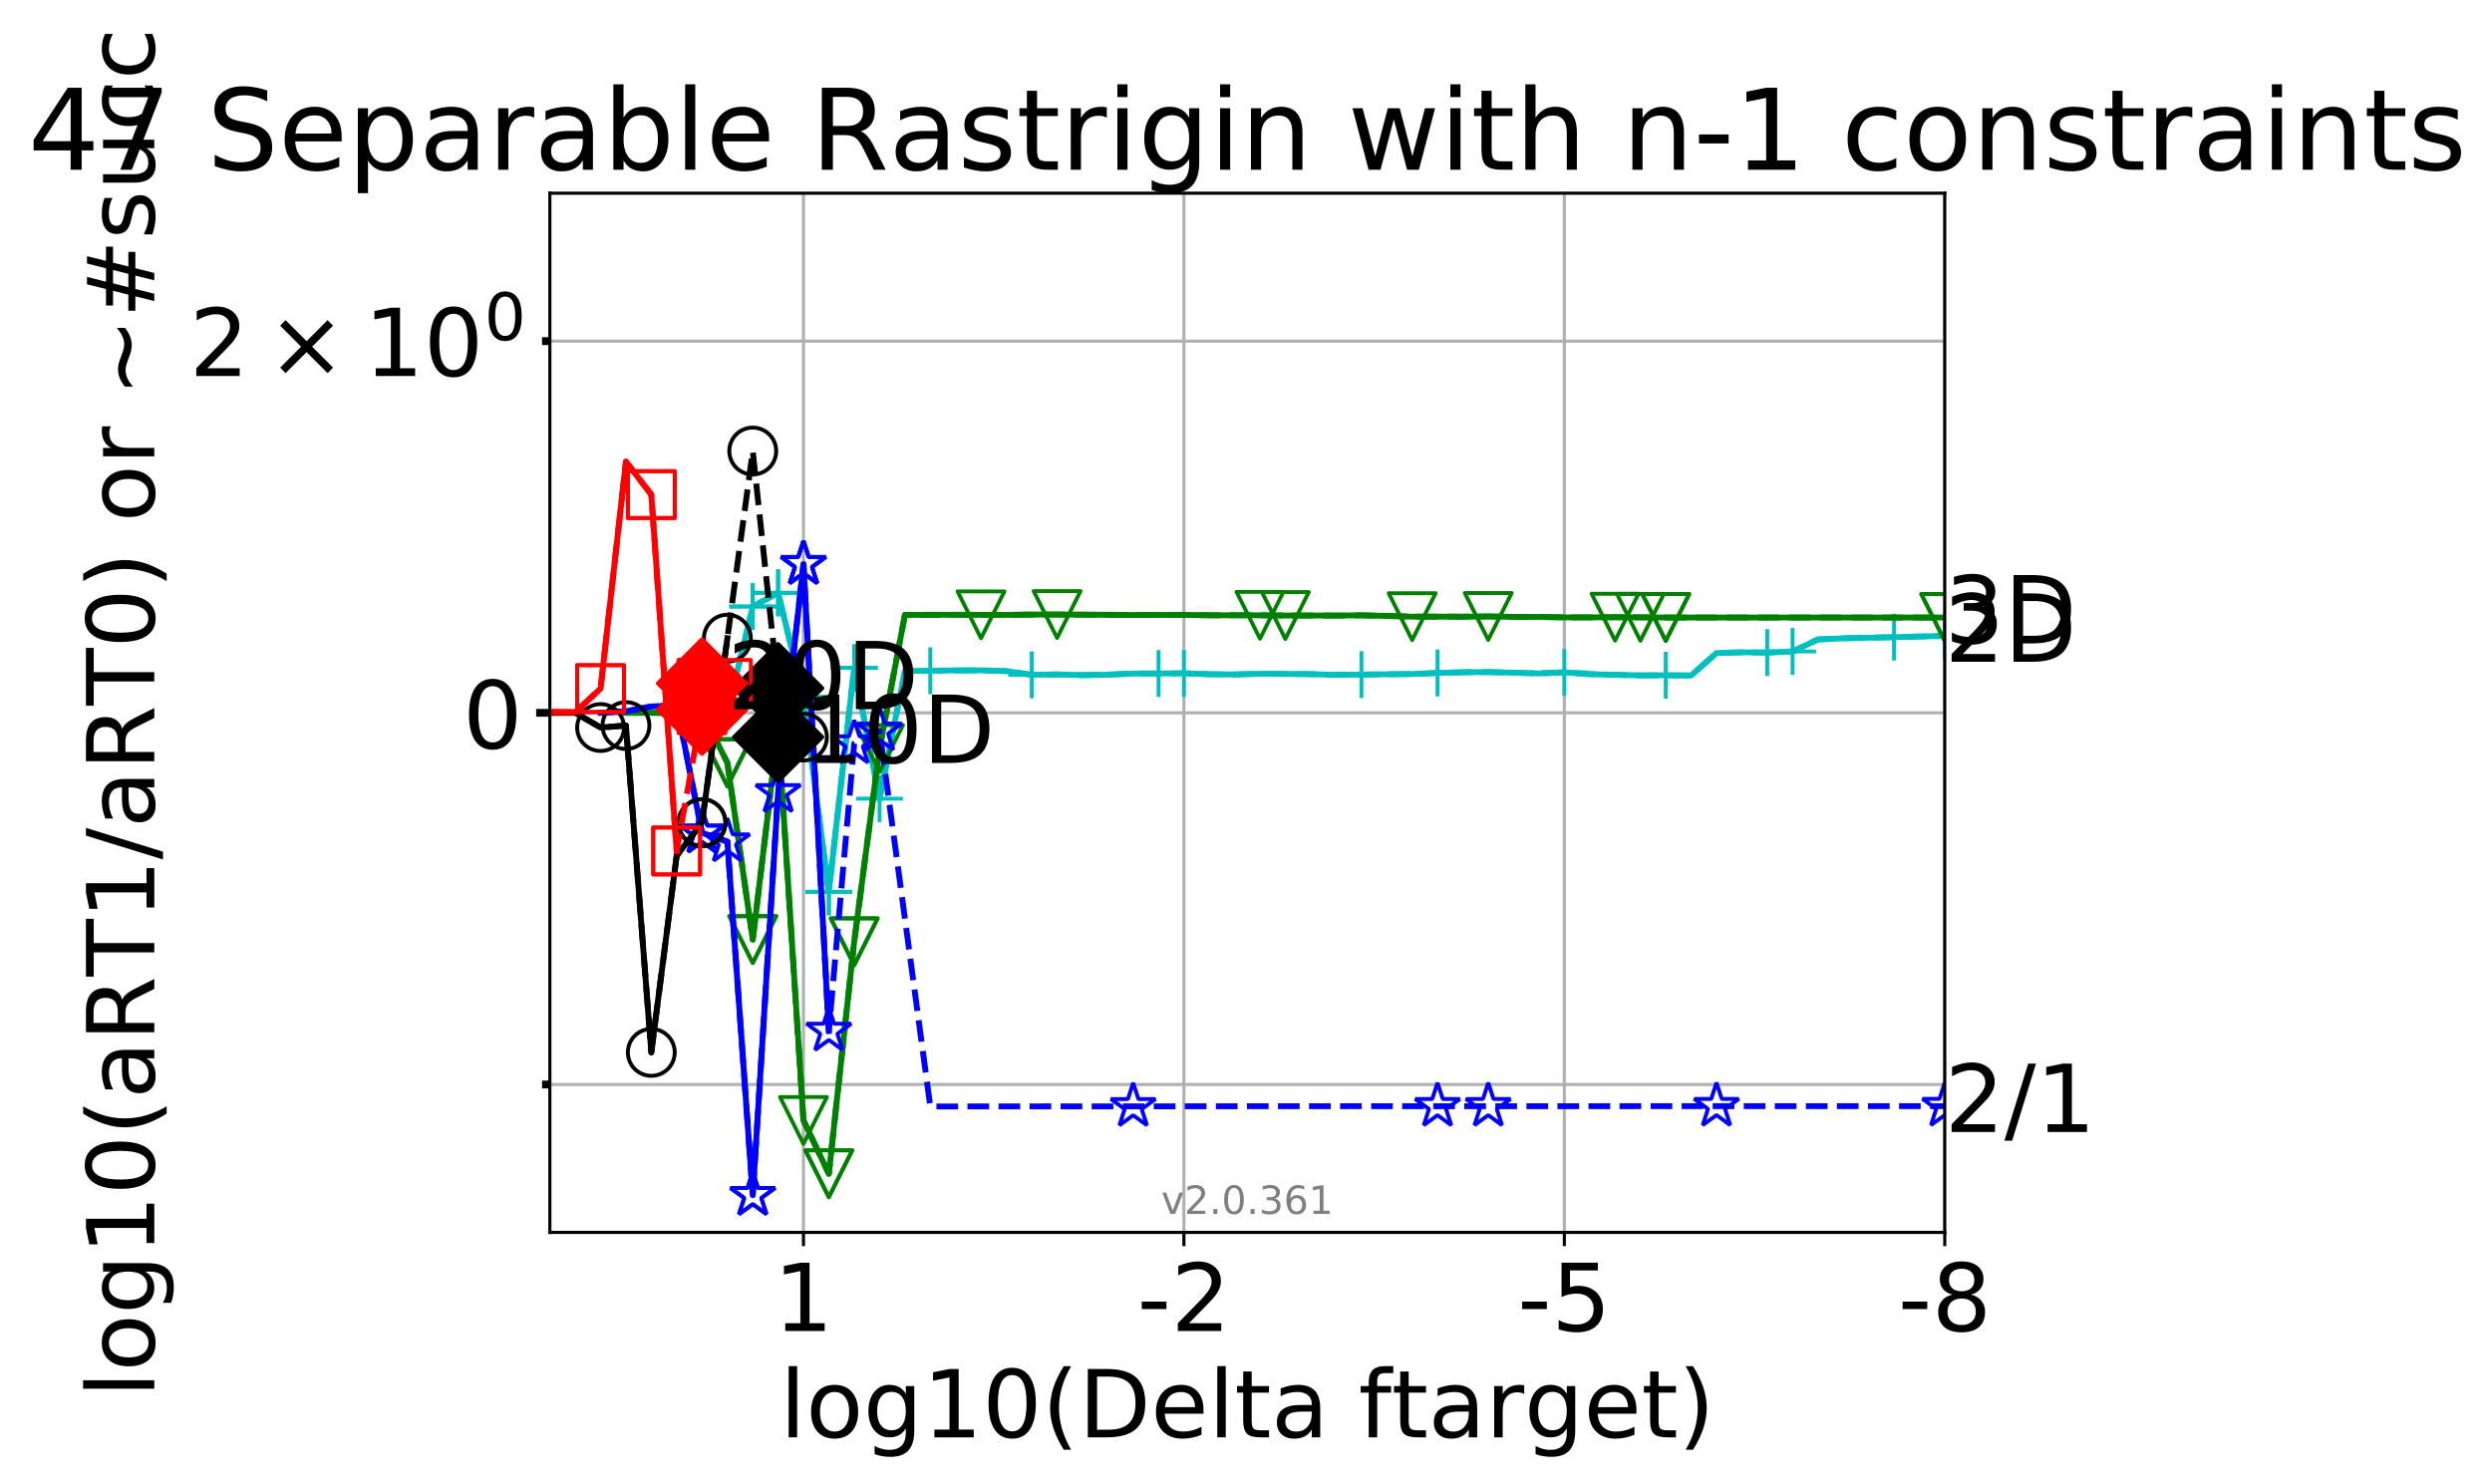 <?xml version="1.0" encoding="utf-8" standalone="no"?>
<!DOCTYPE svg PUBLIC "-//W3C//DTD SVG 1.1//EN"
  "http://www.w3.org/Graphics/SVG/1.1/DTD/svg11.dtd">
<!-- Created with matplotlib (http://matplotlib.org/) -->
<svg height="380pt" version="1.1" viewBox="0 0 638 380" width="638pt" xmlns="http://www.w3.org/2000/svg" xmlns:xlink="http://www.w3.org/1999/xlink">
 <defs>
  <style type="text/css">
*{stroke-linecap:butt;stroke-linejoin:round;}
  </style>
 </defs>
 <g id="figure_1">
  <g id="patch_1">
   <path d="M 0 380.235 
L 638.667 380.235 
L 638.667 0 
L 0 0 
z
" style="fill:#ffffff;"/>
  </g>
  <g id="axes_1">
   <g id="patch_2">
    <path d="M 140.774 315.58 
L 497.894 315.58 
L 497.894 49.468 
L 140.774 49.468 
z
" style="fill:#ffffff;"/>
   </g>
   <g id="matplotlib.axis_1">
    <g id="xtick_1">
     <g id="line2d_1">
      <path clip-path="url(#pb8557bb579)" d="M 497.894 315.58 
L 497.894 49.468 
" style="fill:none;stroke:#b0b0b0;stroke-linecap:square;stroke-width:0.8;"/>
     </g>
     <g id="line2d_2">
      <defs>
       <path d="M 0 0 
L 0 3.5 
" id="m9e96087fe6" style="stroke:#000000;stroke-width:0.8;"/>
      </defs>
      <g>
       <use style="stroke:#000000;stroke-width:0.8;" x="497.894" xlink:href="#m9e96087fe6" y="315.58"/>
      </g>
     </g>
     <g id="text_1">
      <!-- -8 -->
      <defs>
       <path d="M 4.891 31.391 
L 31.203 31.391 
L 31.203 23.391 
L 4.891 23.391 
z
" id="DejaVuSans-2d"/>
       <path d="M 31.781 34.625 
Q 24.75 34.625 20.719 30.859 
Q 16.703 27.094 16.703 20.516 
Q 16.703 13.922 20.719 10.156 
Q 24.75 6.391 31.781 6.391 
Q 38.812 6.391 42.859 10.172 
Q 46.922 13.969 46.922 20.516 
Q 46.922 27.094 42.891 30.859 
Q 38.875 34.625 31.781 34.625 
z
M 21.922 38.812 
Q 15.578 40.375 12.031 44.719 
Q 8.5 49.078 8.5 55.328 
Q 8.5 64.062 14.719 69.141 
Q 20.953 74.219 31.781 74.219 
Q 42.672 74.219 48.875 69.141 
Q 55.078 64.062 55.078 55.328 
Q 55.078 49.078 51.531 44.719 
Q 48 40.375 41.703 38.812 
Q 48.828 37.156 52.797 32.312 
Q 56.781 27.484 56.781 20.516 
Q 56.781 9.906 50.312 4.234 
Q 43.844 -1.422 31.781 -1.422 
Q 19.734 -1.422 13.25 4.234 
Q 6.781 9.906 6.781 20.516 
Q 6.781 27.484 10.781 32.312 
Q 14.797 37.156 21.922 38.812 
z
M 18.312 54.391 
Q 18.312 48.734 21.844 45.562 
Q 25.391 42.391 31.781 42.391 
Q 38.141 42.391 41.719 45.562 
Q 45.312 48.734 45.312 54.391 
Q 45.312 60.062 41.719 63.234 
Q 38.141 66.406 31.781 66.406 
Q 25.391 66.406 21.844 63.234 
Q 18.312 60.062 18.312 54.391 
z
" id="DejaVuSans-38"/>
      </defs>
      <g transform="translate(485.929 340.816)scale(0.24 -0.24)">
       <use xlink:href="#DejaVuSans-2d"/>
       <use x="36.084" xlink:href="#DejaVuSans-38"/>
      </g>
     </g>
    </g>
    <g id="xtick_2">
     <g id="line2d_3">
      <path clip-path="url(#pb8557bb579)" d="M 400.497 315.58 
L 400.497 49.468 
" style="fill:none;stroke:#b0b0b0;stroke-linecap:square;stroke-width:0.8;"/>
     </g>
     <g id="line2d_4">
      <g>
       <use style="stroke:#000000;stroke-width:0.8;" x="400.497" xlink:href="#m9e96087fe6" y="315.58"/>
      </g>
     </g>
     <g id="text_2">
      <!-- -5 -->
      <defs>
       <path d="M 10.797 72.906 
L 49.516 72.906 
L 49.516 64.594 
L 19.828 64.594 
L 19.828 46.734 
Q 21.969 47.469 24.109 47.828 
Q 26.266 48.188 28.422 48.188 
Q 40.625 48.188 47.75 41.5 
Q 54.891 34.812 54.891 23.391 
Q 54.891 11.625 47.562 5.094 
Q 40.234 -1.422 26.906 -1.422 
Q 22.312 -1.422 17.547 -0.641 
Q 12.797 0.141 7.719 1.703 
L 7.719 11.625 
Q 12.109 9.234 16.797 8.062 
Q 21.484 6.891 26.703 6.891 
Q 35.156 6.891 40.078 11.328 
Q 45.016 15.766 45.016 23.391 
Q 45.016 31 40.078 35.438 
Q 35.156 39.891 26.703 39.891 
Q 22.75 39.891 18.812 39.016 
Q 14.891 38.141 10.797 36.281 
z
" id="DejaVuSans-35"/>
      </defs>
      <g transform="translate(388.533 340.816)scale(0.24 -0.24)">
       <use xlink:href="#DejaVuSans-2d"/>
       <use x="36.084" xlink:href="#DejaVuSans-35"/>
      </g>
     </g>
    </g>
    <g id="xtick_3">
     <g id="line2d_5">
      <path clip-path="url(#pb8557bb579)" d="M 303.101 315.58 
L 303.101 49.468 
" style="fill:none;stroke:#b0b0b0;stroke-linecap:square;stroke-width:0.8;"/>
     </g>
     <g id="line2d_6">
      <g>
       <use style="stroke:#000000;stroke-width:0.8;" x="303.101" xlink:href="#m9e96087fe6" y="315.58"/>
      </g>
     </g>
     <g id="text_3">
      <!-- -2 -->
      <defs>
       <path d="M 19.188 8.297 
L 53.609 8.297 
L 53.609 0 
L 7.328 0 
L 7.328 8.297 
Q 12.938 14.109 22.625 23.891 
Q 32.328 33.688 34.812 36.531 
Q 39.547 41.844 41.422 45.531 
Q 43.312 49.219 43.312 52.781 
Q 43.312 58.594 39.234 62.25 
Q 35.156 65.922 28.609 65.922 
Q 23.969 65.922 18.812 64.312 
Q 13.672 62.703 7.812 59.422 
L 7.812 69.391 
Q 13.766 71.781 18.938 73 
Q 24.125 74.219 28.422 74.219 
Q 39.75 74.219 46.484 68.547 
Q 53.219 62.891 53.219 53.422 
Q 53.219 48.922 51.531 44.891 
Q 49.859 40.875 45.406 35.406 
Q 44.188 33.984 37.641 27.219 
Q 31.109 20.453 19.188 8.297 
z
" id="DejaVuSans-32"/>
      </defs>
      <g transform="translate(291.136 340.816)scale(0.24 -0.24)">
       <use xlink:href="#DejaVuSans-2d"/>
       <use x="36.084" xlink:href="#DejaVuSans-32"/>
      </g>
     </g>
    </g>
    <g id="xtick_4">
     <g id="line2d_7">
      <path clip-path="url(#pb8557bb579)" d="M 205.704 315.58 
L 205.704 49.468 
" style="fill:none;stroke:#b0b0b0;stroke-linecap:square;stroke-width:0.8;"/>
     </g>
     <g id="line2d_8">
      <g>
       <use style="stroke:#000000;stroke-width:0.8;" x="205.704" xlink:href="#m9e96087fe6" y="315.58"/>
      </g>
     </g>
     <g id="text_4">
      <!-- 1 -->
      <defs>
       <path d="M 12.406 8.297 
L 28.516 8.297 
L 28.516 63.922 
L 10.984 60.406 
L 10.984 69.391 
L 28.422 72.906 
L 38.281 72.906 
L 38.281 8.297 
L 54.391 8.297 
L 54.391 0 
L 12.406 0 
z
" id="DejaVuSans-31"/>
      </defs>
      <g transform="translate(198.069 340.816)scale(0.24 -0.24)">
       <use xlink:href="#DejaVuSans-31"/>
      </g>
     </g>
    </g>
    <g id="text_5">
     <!-- log10(Delta ftarget) -->
     <defs>
      <path d="M 9.422 75.984 
L 18.406 75.984 
L 18.406 0 
L 9.422 0 
z
" id="DejaVuSans-6c"/>
      <path d="M 30.609 48.391 
Q 23.391 48.391 19.188 42.75 
Q 14.984 37.109 14.984 27.297 
Q 14.984 17.484 19.156 11.844 
Q 23.344 6.203 30.609 6.203 
Q 37.797 6.203 41.984 11.859 
Q 46.188 17.531 46.188 27.297 
Q 46.188 37.016 41.984 42.703 
Q 37.797 48.391 30.609 48.391 
z
M 30.609 56 
Q 42.328 56 49.016 48.375 
Q 55.719 40.766 55.719 27.297 
Q 55.719 13.875 49.016 6.219 
Q 42.328 -1.422 30.609 -1.422 
Q 18.844 -1.422 12.172 6.219 
Q 5.516 13.875 5.516 27.297 
Q 5.516 40.766 12.172 48.375 
Q 18.844 56 30.609 56 
z
" id="DejaVuSans-6f"/>
      <path d="M 45.406 27.984 
Q 45.406 37.75 41.375 43.109 
Q 37.359 48.484 30.078 48.484 
Q 22.859 48.484 18.828 43.109 
Q 14.797 37.75 14.797 27.984 
Q 14.797 18.266 18.828 12.891 
Q 22.859 7.516 30.078 7.516 
Q 37.359 7.516 41.375 12.891 
Q 45.406 18.266 45.406 27.984 
z
M 54.391 6.781 
Q 54.391 -7.172 48.188 -13.984 
Q 42 -20.797 29.203 -20.797 
Q 24.469 -20.797 20.266 -20.094 
Q 16.062 -19.391 12.109 -17.922 
L 12.109 -9.188 
Q 16.062 -11.328 19.922 -12.344 
Q 23.781 -13.375 27.781 -13.375 
Q 36.625 -13.375 41.016 -8.766 
Q 45.406 -4.156 45.406 5.172 
L 45.406 9.625 
Q 42.625 4.781 38.281 2.391 
Q 33.938 0 27.875 0 
Q 17.828 0 11.672 7.656 
Q 5.516 15.328 5.516 27.984 
Q 5.516 40.672 11.672 48.328 
Q 17.828 56 27.875 56 
Q 33.938 56 38.281 53.609 
Q 42.625 51.219 45.406 46.391 
L 45.406 54.688 
L 54.391 54.688 
z
" id="DejaVuSans-67"/>
      <path d="M 31.781 66.406 
Q 24.172 66.406 20.328 58.906 
Q 16.5 51.422 16.5 36.375 
Q 16.5 21.391 20.328 13.891 
Q 24.172 6.391 31.781 6.391 
Q 39.453 6.391 43.281 13.891 
Q 47.125 21.391 47.125 36.375 
Q 47.125 51.422 43.281 58.906 
Q 39.453 66.406 31.781 66.406 
z
M 31.781 74.219 
Q 44.047 74.219 50.516 64.516 
Q 56.984 54.828 56.984 36.375 
Q 56.984 17.969 50.516 8.266 
Q 44.047 -1.422 31.781 -1.422 
Q 19.531 -1.422 13.062 8.266 
Q 6.594 17.969 6.594 36.375 
Q 6.594 54.828 13.062 64.516 
Q 19.531 74.219 31.781 74.219 
z
" id="DejaVuSans-30"/>
      <path d="M 31 75.875 
Q 24.469 64.656 21.281 53.656 
Q 18.109 42.672 18.109 31.391 
Q 18.109 20.125 21.312 9.062 
Q 24.516 -2 31 -13.188 
L 23.188 -13.188 
Q 15.875 -1.703 12.234 9.375 
Q 8.594 20.453 8.594 31.391 
Q 8.594 42.281 12.203 53.312 
Q 15.828 64.359 23.188 75.875 
z
" id="DejaVuSans-28"/>
      <path d="M 19.672 64.797 
L 19.672 8.109 
L 31.594 8.109 
Q 46.688 8.109 53.688 14.938 
Q 60.688 21.781 60.688 36.531 
Q 60.688 51.172 53.688 57.984 
Q 46.688 64.797 31.594 64.797 
z
M 9.812 72.906 
L 30.078 72.906 
Q 51.266 72.906 61.172 64.094 
Q 71.094 55.281 71.094 36.531 
Q 71.094 17.672 61.125 8.828 
Q 51.172 0 30.078 0 
L 9.812 0 
z
" id="DejaVuSans-44"/>
      <path d="M 56.203 29.594 
L 56.203 25.203 
L 14.891 25.203 
Q 15.484 15.922 20.484 11.062 
Q 25.484 6.203 34.422 6.203 
Q 39.594 6.203 44.453 7.469 
Q 49.312 8.734 54.109 11.281 
L 54.109 2.781 
Q 49.266 0.734 44.188 -0.344 
Q 39.109 -1.422 33.891 -1.422 
Q 20.797 -1.422 13.156 6.188 
Q 5.516 13.812 5.516 26.812 
Q 5.516 40.234 12.766 48.109 
Q 20.016 56 32.328 56 
Q 43.359 56 49.781 48.891 
Q 56.203 41.797 56.203 29.594 
z
M 47.219 32.234 
Q 47.125 39.594 43.094 43.984 
Q 39.062 48.391 32.422 48.391 
Q 24.906 48.391 20.391 44.141 
Q 15.875 39.891 15.188 32.172 
z
" id="DejaVuSans-65"/>
      <path d="M 18.312 70.219 
L 18.312 54.688 
L 36.812 54.688 
L 36.812 47.703 
L 18.312 47.703 
L 18.312 18.016 
Q 18.312 11.328 20.141 9.422 
Q 21.969 7.516 27.594 7.516 
L 36.812 7.516 
L 36.812 0 
L 27.594 0 
Q 17.188 0 13.234 3.875 
Q 9.281 7.766 9.281 18.016 
L 9.281 47.703 
L 2.688 47.703 
L 2.688 54.688 
L 9.281 54.688 
L 9.281 70.219 
z
" id="DejaVuSans-74"/>
      <path d="M 34.281 27.484 
Q 23.391 27.484 19.188 25 
Q 14.984 22.516 14.984 16.5 
Q 14.984 11.719 18.141 8.906 
Q 21.297 6.109 26.703 6.109 
Q 34.188 6.109 38.703 11.406 
Q 43.219 16.703 43.219 25.484 
L 43.219 27.484 
z
M 52.203 31.203 
L 52.203 0 
L 43.219 0 
L 43.219 8.297 
Q 40.141 3.328 35.547 0.953 
Q 30.953 -1.422 24.312 -1.422 
Q 15.922 -1.422 10.953 3.297 
Q 6 8.016 6 15.922 
Q 6 25.141 12.172 29.828 
Q 18.359 34.516 30.609 34.516 
L 43.219 34.516 
L 43.219 35.406 
Q 43.219 41.609 39.141 45 
Q 35.062 48.391 27.688 48.391 
Q 23 48.391 18.547 47.266 
Q 14.109 46.141 10.016 43.891 
L 10.016 52.203 
Q 14.938 54.109 19.578 55.047 
Q 24.219 56 28.609 56 
Q 40.484 56 46.344 49.844 
Q 52.203 43.703 52.203 31.203 
z
" id="DejaVuSans-61"/>
      <path id="DejaVuSans-20"/>
      <path d="M 37.109 75.984 
L 37.109 68.5 
L 28.516 68.5 
Q 23.688 68.5 21.797 66.547 
Q 19.922 64.594 19.922 59.516 
L 19.922 54.688 
L 34.719 54.688 
L 34.719 47.703 
L 19.922 47.703 
L 19.922 0 
L 10.891 0 
L 10.891 47.703 
L 2.297 47.703 
L 2.297 54.688 
L 10.891 54.688 
L 10.891 58.5 
Q 10.891 67.625 15.141 71.797 
Q 19.391 75.984 28.609 75.984 
z
" id="DejaVuSans-66"/>
      <path d="M 41.109 46.297 
Q 39.594 47.172 37.812 47.578 
Q 36.031 48 33.891 48 
Q 26.266 48 22.188 43.047 
Q 18.109 38.094 18.109 28.812 
L 18.109 0 
L 9.078 0 
L 9.078 54.688 
L 18.109 54.688 
L 18.109 46.188 
Q 20.953 51.172 25.484 53.578 
Q 30.031 56 36.531 56 
Q 37.453 56 38.578 55.875 
Q 39.703 55.766 41.062 55.516 
z
" id="DejaVuSans-72"/>
      <path d="M 8.016 75.875 
L 15.828 75.875 
Q 23.141 64.359 26.781 53.312 
Q 30.422 42.281 30.422 31.391 
Q 30.422 20.453 26.781 9.375 
Q 23.141 -1.703 15.828 -13.188 
L 8.016 -13.188 
Q 14.5 -2 17.703 9.062 
Q 20.906 20.125 20.906 31.391 
Q 20.906 42.672 17.703 53.656 
Q 14.5 64.656 8.016 75.875 
z
" id="DejaVuSans-29"/>
     </defs>
     <g transform="translate(199.658 368.043)scale(0.24 -0.24)">
      <use xlink:href="#DejaVuSans-6c"/>
      <use x="27.783" xlink:href="#DejaVuSans-6f"/>
      <use x="88.965" xlink:href="#DejaVuSans-67"/>
      <use x="152.441" xlink:href="#DejaVuSans-31"/>
      <use x="216.064" xlink:href="#DejaVuSans-30"/>
      <use x="279.688" xlink:href="#DejaVuSans-28"/>
      <use x="318.701" xlink:href="#DejaVuSans-44"/>
      <use x="395.703" xlink:href="#DejaVuSans-65"/>
      <use x="457.227" xlink:href="#DejaVuSans-6c"/>
      <use x="485.01" xlink:href="#DejaVuSans-74"/>
      <use x="524.219" xlink:href="#DejaVuSans-61"/>
      <use x="585.498" xlink:href="#DejaVuSans-20"/>
      <use x="617.285" xlink:href="#DejaVuSans-66"/>
      <use x="652.475" xlink:href="#DejaVuSans-74"/>
      <use x="691.684" xlink:href="#DejaVuSans-61"/>
      <use x="752.963" xlink:href="#DejaVuSans-72"/>
      <use x="794.061" xlink:href="#DejaVuSans-67"/>
      <use x="857.537" xlink:href="#DejaVuSans-65"/>
      <use x="919.061" xlink:href="#DejaVuSans-74"/>
      <use x="958.27" xlink:href="#DejaVuSans-29"/>
     </g>
    </g>
   </g>
   <g id="matplotlib.axis_2">
    <g id="ytick_1">
     <g id="line2d_9">
      <path clip-path="url(#pb8557bb579)" d="M 140.774 182.524 
L 497.894 182.524 
" style="fill:none;stroke:#b0b0b0;stroke-linecap:square;stroke-width:0.8;"/>
     </g>
     <g id="line2d_10">
      <defs>
       <path d="M 0 0 
L -3.5 0 
" id="m77138eb424" style="stroke:#000000;stroke-width:2;"/>
      </defs>
      <g>
       <use style="stroke:#000000;stroke-width:2;" x="140.774" xlink:href="#m77138eb424" y="182.524"/>
      </g>
     </g>
     <g id="text_6">
      <!-- 0 -->
      <g transform="translate(118.504 191.642)scale(0.24 -0.24)">
       <use xlink:href="#DejaVuSans-30"/>
      </g>
     </g>
    </g>
    <g id="ytick_2">
     <g id="line2d_11">
      <path clip-path="url(#pb8557bb579)" d="M 140.774 277.697 
L 497.894 277.697 
" style="fill:none;stroke:#b0b0b0;stroke-linecap:square;stroke-width:0.8;"/>
     </g>
     <g id="line2d_12">
      <defs>
       <path d="M 0 0 
L -2 0 
" id="m7c17c8e3ec" style="stroke:#000000;stroke-width:2;"/>
      </defs>
      <g>
       <use style="stroke:#000000;stroke-width:2;" x="140.774" xlink:href="#m7c17c8e3ec" y="277.697"/>
      </g>
     </g>
    </g>
    <g id="ytick_3">
     <g id="line2d_13">
      <path clip-path="url(#pb8557bb579)" d="M 140.774 87.35 
L 497.894 87.35 
" style="fill:none;stroke:#b0b0b0;stroke-linecap:square;stroke-width:0.8;"/>
     </g>
     <g id="line2d_14">
      <g>
       <use style="stroke:#000000;stroke-width:2;" x="140.774" xlink:href="#m7c17c8e3ec" y="87.35"/>
      </g>
     </g>
     <g id="text_7">
      <!-- $\mathdefault{2\times10^{0}}$ -->
      <defs>
       <path d="M 70.125 53.719 
L 47.797 31.297 
L 70.125 8.984 
L 64.312 3.078 
L 41.891 25.484 
L 19.484 3.078 
L 13.719 8.984 
L 35.984 31.297 
L 13.719 53.719 
L 19.484 59.625 
L 41.891 37.203 
L 64.312 59.625 
z
" id="DejaVuSans-d7"/>
      </defs>
      <g transform="translate(48.493 96.468)scale(0.24 -0.24)">
       <use transform="translate(0 0.766)" xlink:href="#DejaVuSans-32"/>
       <use transform="translate(83.105 0.766)" xlink:href="#DejaVuSans-d7"/>
       <use transform="translate(186.377 0.766)" xlink:href="#DejaVuSans-31"/>
       <use transform="translate(250 0.766)" xlink:href="#DejaVuSans-30"/>
       <use transform="translate(314.58 39.047)scale(0.7)" xlink:href="#DejaVuSans-30"/>
      </g>
     </g>
    </g>
    <g id="text_8">
     <!-- log10(aRT1/aRT0) or ~#succ -->
     <defs>
      <path d="M 44.391 34.188 
Q 47.562 33.109 50.562 29.594 
Q 53.562 26.078 56.594 19.922 
L 66.609 0 
L 56 0 
L 46.688 18.703 
Q 43.062 26.031 39.672 28.422 
Q 36.281 30.812 30.422 30.812 
L 19.672 30.812 
L 19.672 0 
L 9.812 0 
L 9.812 72.906 
L 32.078 72.906 
Q 44.578 72.906 50.734 67.672 
Q 56.891 62.453 56.891 51.906 
Q 56.891 45.016 53.688 40.469 
Q 50.484 35.938 44.391 34.188 
z
M 19.672 64.797 
L 19.672 38.922 
L 32.078 38.922 
Q 39.203 38.922 42.844 42.219 
Q 46.484 45.516 46.484 51.906 
Q 46.484 58.297 42.844 61.547 
Q 39.203 64.797 32.078 64.797 
z
" id="DejaVuSans-52"/>
      <path d="M -0.297 72.906 
L 61.375 72.906 
L 61.375 64.594 
L 35.5 64.594 
L 35.5 0 
L 25.594 0 
L 25.594 64.594 
L -0.297 64.594 
z
" id="DejaVuSans-54"/>
      <path d="M 25.391 72.906 
L 33.688 72.906 
L 8.297 -9.281 
L 0 -9.281 
z
" id="DejaVuSans-2f"/>
      <path d="M 73.188 39.891 
L 73.188 31.203 
Q 68.062 27.344 63.688 25.688 
Q 59.328 24.031 54.594 24.031 
Q 49.219 24.031 42.094 26.906 
Q 41.547 27.094 41.312 27.203 
Q 40.969 27.344 40.234 27.594 
Q 32.672 30.609 28.078 30.609 
Q 23.781 30.609 19.578 28.734 
Q 15.375 26.859 10.594 22.797 
L 10.594 31.5 
Q 15.719 35.359 20.094 37.031 
Q 24.469 38.719 29.203 38.719 
Q 34.578 38.719 41.75 35.797 
Q 42.234 35.594 42.484 35.5 
Q 42.875 35.359 43.562 35.109 
Q 51.125 32.078 55.719 32.078 
Q 59.906 32.078 64.031 33.938 
Q 68.172 35.797 73.188 39.891 
z
" id="DejaVuSans-7e"/>
      <path d="M 51.125 44 
L 36.922 44 
L 32.812 27.688 
L 47.125 27.688 
z
M 43.797 71.781 
L 38.719 51.516 
L 52.984 51.516 
L 58.109 71.781 
L 65.922 71.781 
L 60.891 51.516 
L 76.125 51.516 
L 76.125 44 
L 58.984 44 
L 54.984 27.688 
L 70.516 27.688 
L 70.516 20.219 
L 53.078 20.219 
L 48 0 
L 40.188 0 
L 45.219 20.219 
L 30.906 20.219 
L 25.875 0 
L 18.016 0 
L 23.094 20.219 
L 7.719 20.219 
L 7.719 27.688 
L 24.906 27.688 
L 29 44 
L 13.281 44 
L 13.281 51.516 
L 30.906 51.516 
L 35.891 71.781 
z
" id="DejaVuSans-23"/>
      <path d="M 44.281 53.078 
L 44.281 44.578 
Q 40.484 46.531 36.375 47.5 
Q 32.281 48.484 27.875 48.484 
Q 21.188 48.484 17.844 46.438 
Q 14.5 44.391 14.5 40.281 
Q 14.5 37.156 16.891 35.375 
Q 19.281 33.594 26.516 31.984 
L 29.594 31.297 
Q 39.156 29.25 43.188 25.516 
Q 47.219 21.781 47.219 15.094 
Q 47.219 7.469 41.188 3.016 
Q 35.156 -1.422 24.609 -1.422 
Q 20.219 -1.422 15.453 -0.562 
Q 10.688 0.297 5.422 2 
L 5.422 11.281 
Q 10.406 8.688 15.234 7.391 
Q 20.062 6.109 24.812 6.109 
Q 31.156 6.109 34.562 8.281 
Q 37.984 10.453 37.984 14.406 
Q 37.984 18.062 35.516 20.016 
Q 33.062 21.969 24.703 23.781 
L 21.578 24.516 
Q 13.234 26.266 9.516 29.906 
Q 5.812 33.547 5.812 39.891 
Q 5.812 47.609 11.281 51.797 
Q 16.75 56 26.812 56 
Q 31.781 56 36.172 55.266 
Q 40.578 54.547 44.281 53.078 
z
" id="DejaVuSans-73"/>
      <path d="M 8.5 21.578 
L 8.5 54.688 
L 17.484 54.688 
L 17.484 21.922 
Q 17.484 14.156 20.5 10.266 
Q 23.531 6.391 29.594 6.391 
Q 36.859 6.391 41.078 11.031 
Q 45.312 15.672 45.312 23.688 
L 45.312 54.688 
L 54.297 54.688 
L 54.297 0 
L 45.312 0 
L 45.312 8.406 
Q 42.047 3.422 37.719 1 
Q 33.406 -1.422 27.688 -1.422 
Q 18.266 -1.422 13.375 4.438 
Q 8.5 10.297 8.5 21.578 
z
M 31.109 56 
z
" id="DejaVuSans-75"/>
      <path d="M 48.781 52.594 
L 48.781 44.188 
Q 44.969 46.297 41.141 47.344 
Q 37.312 48.391 33.406 48.391 
Q 24.656 48.391 19.812 42.844 
Q 14.984 37.312 14.984 27.297 
Q 14.984 17.281 19.812 11.734 
Q 24.656 6.203 33.406 6.203 
Q 37.312 6.203 41.141 7.25 
Q 44.969 8.297 48.781 10.406 
L 48.781 2.094 
Q 45.016 0.344 40.984 -0.531 
Q 36.969 -1.422 32.422 -1.422 
Q 20.062 -1.422 12.781 6.344 
Q 5.516 14.109 5.516 27.297 
Q 5.516 40.672 12.859 48.328 
Q 20.219 56 33.016 56 
Q 37.156 56 41.109 55.141 
Q 45.062 54.297 48.781 52.594 
z
" id="DejaVuSans-63"/>
     </defs>
     <g transform="translate(39.502 357.848)rotate(-90)scale(0.24 -0.24)">
      <use xlink:href="#DejaVuSans-6c"/>
      <use x="27.783" xlink:href="#DejaVuSans-6f"/>
      <use x="88.965" xlink:href="#DejaVuSans-67"/>
      <use x="152.441" xlink:href="#DejaVuSans-31"/>
      <use x="216.064" xlink:href="#DejaVuSans-30"/>
      <use x="279.688" xlink:href="#DejaVuSans-28"/>
      <use x="318.701" xlink:href="#DejaVuSans-61"/>
      <use x="379.98" xlink:href="#DejaVuSans-52"/>
      <use x="449.354" xlink:href="#DejaVuSans-54"/>
      <use x="510.438" xlink:href="#DejaVuSans-31"/>
      <use x="574.061" xlink:href="#DejaVuSans-2f"/>
      <use x="607.752" xlink:href="#DejaVuSans-61"/>
      <use x="669.031" xlink:href="#DejaVuSans-52"/>
      <use x="738.404" xlink:href="#DejaVuSans-54"/>
      <use x="799.488" xlink:href="#DejaVuSans-30"/>
      <use x="863.111" xlink:href="#DejaVuSans-29"/>
      <use x="902.125" xlink:href="#DejaVuSans-20"/>
      <use x="933.912" xlink:href="#DejaVuSans-6f"/>
      <use x="995.094" xlink:href="#DejaVuSans-72"/>
      <use x="1036.207" xlink:href="#DejaVuSans-20"/>
      <use x="1067.994" xlink:href="#DejaVuSans-7e"/>
      <use x="1151.783" xlink:href="#DejaVuSans-23"/>
      <use x="1235.572" xlink:href="#DejaVuSans-73"/>
      <use x="1287.672" xlink:href="#DejaVuSans-75"/>
      <use x="1351.051" xlink:href="#DejaVuSans-63"/>
      <use x="1406.031" xlink:href="#DejaVuSans-63"/>
     </g>
    </g>
   </g>
   <g id="line2d_15">
    <path clip-path="url(#pb8557bb579)" d="M 166.746 182.524 
L 173.239 182.524 
L 179.732 182.524 
L 186.225 182.524 
L 192.718 155.302 
L 199.211 151.798 
L 205.704 178.525 
L 212.197 228.354 
L 218.691 171.003 
L 225.184 204.504 
L 231.677 171.804 
L 238.17 171.745 
L 244.663 171.661 
L 251.156 171.651 
L 257.649 171.836 
L 264.142 172.802 
L 270.635 172.699 
L 277.128 172.872 
L 283.622 172.76 
L 290.115 172.466 
L 296.608 172.458 
L 303.101 172.402 
L 309.594 172.644 
L 316.087 172.704 
L 322.58 172.52 
L 329.073 172.554 
L 335.566 172.624 
L 342.059 172.799 
L 348.552 172.737 
L 355.046 172.653 
L 361.539 172.586 
L 368.032 172.309 
L 374.525 172.137 
L 381.018 172.091 
L 387.511 172.25 
L 394.004 172.429 
L 400.497 172.15 
L 406.99 172.619 
L 413.483 172.794 
L 419.976 172.943 
L 426.469 172.909 
L 432.963 172.965 
L 439.456 167.214 
L 445.949 167.031 
L 452.442 167.105 
L 458.935 166.816 
L 465.428 163.732 
L 471.921 163.44 
L 484.907 163.149 
L 497.894 162.826 
" style="fill:none;stroke:#00bfbf;stroke-dasharray:5.55,2.4;stroke-dashoffset:0;stroke-width:1.5;"/>
   </g>
   <g id="line2d_16">
    <defs>
     <path d="M -6 0 
L 6 0 
M 0 6 
L 0 -6 
" id="m6aa4732e6d" style="stroke:#00bfbf;"/>
    </defs>
    <g clip-path="url(#pb8557bb579)">
     <use style="fill:none;stroke:#00bfbf;" x="192.718" xlink:href="#m6aa4732e6d" y="155.302"/>
     <use style="fill:none;stroke:#00bfbf;" x="199.211" xlink:href="#m6aa4732e6d" y="151.798"/>
     <use style="fill:none;stroke:#00bfbf;" x="205.704" xlink:href="#m6aa4732e6d" y="178.525"/>
     <use style="fill:none;stroke:#00bfbf;" x="205.704" xlink:href="#m6aa4732e6d" y="178.525"/>
     <use style="fill:none;stroke:#00bfbf;" x="212.197" xlink:href="#m6aa4732e6d" y="228.354"/>
     <use style="fill:none;stroke:#00bfbf;" x="218.691" xlink:href="#m6aa4732e6d" y="171.003"/>
     <use style="fill:none;stroke:#00bfbf;" x="238.17" xlink:href="#m6aa4732e6d" y="171.745"/>
     <use style="fill:none;stroke:#00bfbf;" x="296.608" xlink:href="#m6aa4732e6d" y="172.458"/>
     <use style="fill:none;stroke:#00bfbf;" x="348.552" xlink:href="#m6aa4732e6d" y="172.737"/>
     <use style="fill:none;stroke:#00bfbf;" x="400.497" xlink:href="#m6aa4732e6d" y="172.15"/>
     <use style="fill:none;stroke:#00bfbf;" x="452.442" xlink:href="#m6aa4732e6d" y="167.105"/>
     <use style="fill:none;stroke:#00bfbf;" x="484.907" xlink:href="#m6aa4732e6d" y="163.149"/>
     <use style="fill:none;stroke:#00bfbf;" x="497.894" xlink:href="#m6aa4732e6d" y="162.826"/>
    </g>
   </g>
   <g id="line2d_17"/>
   <g id="line2d_18">
    <path clip-path="url(#pb8557bb579)" d="M 166.746 182.524 
L 173.239 182.524 
L 179.732 182.524 
L 186.225 182.524 
L 192.718 155.302 
L 199.211 151.798 
L 205.704 178.525 
L 212.197 228.354 
L 218.691 171.003 
L 225.184 204.504 
L 231.677 171.804 
L 238.17 171.745 
L 244.663 171.661 
L 251.156 171.651 
L 257.649 171.836 
L 264.142 172.802 
L 270.635 172.699 
L 277.128 172.872 
L 283.622 172.76 
L 290.115 172.466 
L 296.608 172.458 
L 303.101 172.402 
L 309.594 172.644 
L 316.087 172.704 
L 322.58 172.52 
L 329.073 172.554 
L 335.566 172.624 
L 342.059 172.799 
L 348.552 172.737 
L 355.046 172.653 
L 361.539 172.586 
L 368.032 172.309 
L 374.525 172.137 
L 381.018 172.091 
L 387.511 172.25 
L 394.004 172.429 
L 400.497 172.15 
L 406.99 172.619 
L 413.483 172.794 
L 419.976 172.943 
L 426.469 172.909 
L 432.963 172.965 
L 439.456 167.214 
L 445.949 167.031 
L 452.442 167.105 
L 458.935 166.816 
L 465.428 163.732 
L 471.921 163.44 
L 484.907 163.149 
L 497.894 162.826 
" style="fill:none;stroke:#00bfbf;stroke-linecap:square;stroke-width:1.5;"/>
   </g>
   <g id="line2d_19">
    <g clip-path="url(#pb8557bb579)">
     <use style="fill:none;stroke:#00bfbf;" x="179.732" xlink:href="#m6aa4732e6d" y="182.524"/>
     <use style="fill:none;stroke:#00bfbf;" x="192.718" xlink:href="#m6aa4732e6d" y="155.302"/>
     <use style="fill:none;stroke:#00bfbf;" x="199.211" xlink:href="#m6aa4732e6d" y="151.798"/>
     <use style="fill:none;stroke:#00bfbf;" x="205.704" xlink:href="#m6aa4732e6d" y="178.525"/>
     <use style="fill:none;stroke:#00bfbf;" x="212.197" xlink:href="#m6aa4732e6d" y="228.354"/>
     <use style="fill:none;stroke:#00bfbf;" x="218.691" xlink:href="#m6aa4732e6d" y="171.003"/>
     <use style="fill:none;stroke:#00bfbf;" x="225.184" xlink:href="#m6aa4732e6d" y="204.504"/>
     <use style="fill:none;stroke:#00bfbf;" x="264.142" xlink:href="#m6aa4732e6d" y="172.802"/>
     <use style="fill:none;stroke:#00bfbf;" x="303.101" xlink:href="#m6aa4732e6d" y="172.402"/>
     <use style="fill:none;stroke:#00bfbf;" x="368.032" xlink:href="#m6aa4732e6d" y="172.309"/>
     <use style="fill:none;stroke:#00bfbf;" x="426.469" xlink:href="#m6aa4732e6d" y="172.909"/>
     <use style="fill:none;stroke:#00bfbf;" x="458.935" xlink:href="#m6aa4732e6d" y="166.816"/>
     <use style="fill:none;stroke:#00bfbf;" x="497.894" xlink:href="#m6aa4732e6d" y="162.826"/>
    </g>
   </g>
   <g id="line2d_20">
    <path clip-path="url(#pb8557bb579)" d="M 160.253 182.524 
L 166.746 182.524 
L 173.239 182.524 
L 179.732 182.524 
L 186.225 195.303 
L 192.718 240.589 
L 199.211 186.724 
L 205.704 286.906 
L 212.197 300.551 
L 218.691 241.154 
L 225.184 191.682 
L 231.677 157.457 
L 238.17 157.426 
L 244.663 157.43 
L 251.156 157.434 
L 257.649 157.443 
L 264.142 157.368 
L 270.635 157.355 
L 277.128 157.395 
L 283.622 157.421 
L 290.115 157.479 
L 296.608 157.466 
L 303.101 157.452 
L 309.594 157.541 
L 316.087 157.536 
L 322.58 157.554 
L 329.073 157.611 
L 335.566 157.607 
L 342.059 157.624 
L 348.552 157.563 
L 355.046 157.712 
L 361.539 157.905 
L 368.032 157.897 
L 374.525 157.914 
L 381.018 157.852 
L 387.511 157.953 
L 394.004 157.971 
L 400.497 158.08 
L 406.99 158.094 
L 413.483 158.041 
L 419.976 158.08 
L 426.469 158.115 
L 497.894 158.128 
" style="fill:none;stroke:#008000;stroke-dasharray:5.55,2.4;stroke-dashoffset:0;stroke-width:1.5;"/>
   </g>
   <g id="line2d_21">
    <defs>
     <path d="M -0 6 
L 6 -6 
L -6 -6 
z
" id="mafdcbbdc96" style="stroke:#008000;stroke-linejoin:miter;"/>
    </defs>
    <g clip-path="url(#pb8557bb579)">
     <use style="fill:none;stroke:#008000;stroke-linejoin:miter;" x="186.225" xlink:href="#mafdcbbdc96" y="195.303"/>
     <use style="fill:none;stroke:#008000;stroke-linejoin:miter;" x="186.225" xlink:href="#mafdcbbdc96" y="195.303"/>
     <use style="fill:none;stroke:#008000;stroke-linejoin:miter;" x="192.718" xlink:href="#mafdcbbdc96" y="240.589"/>
     <use style="fill:none;stroke:#008000;stroke-linejoin:miter;" x="199.211" xlink:href="#mafdcbbdc96" y="186.724"/>
     <use style="fill:none;stroke:#008000;stroke-linejoin:miter;" x="212.197" xlink:href="#mafdcbbdc96" y="300.551"/>
     <use style="fill:none;stroke:#008000;stroke-linejoin:miter;" x="218.691" xlink:href="#mafdcbbdc96" y="241.154"/>
     <use style="fill:none;stroke:#008000;stroke-linejoin:miter;" x="225.184" xlink:href="#mafdcbbdc96" y="191.682"/>
     <use style="fill:none;stroke:#008000;stroke-linejoin:miter;" x="270.635" xlink:href="#mafdcbbdc96" y="157.355"/>
     <use style="fill:none;stroke:#008000;stroke-linejoin:miter;" x="329.073" xlink:href="#mafdcbbdc96" y="157.611"/>
     <use style="fill:none;stroke:#008000;stroke-linejoin:miter;" x="381.018" xlink:href="#mafdcbbdc96" y="157.852"/>
     <use style="fill:none;stroke:#008000;stroke-linejoin:miter;" x="419.976" xlink:href="#mafdcbbdc96" y="158.08"/>
     <use style="fill:none;stroke:#008000;stroke-linejoin:miter;" x="426.469" xlink:href="#mafdcbbdc96" y="158.115"/>
     <use style="fill:none;stroke:#008000;stroke-linejoin:miter;" x="497.894" xlink:href="#mafdcbbdc96" y="158.128"/>
    </g>
   </g>
   <g id="line2d_22"/>
   <g id="line2d_23">
    <path clip-path="url(#pb8557bb579)" d="M 160.253 182.524 
L 166.746 182.524 
L 173.239 182.524 
L 179.732 182.524 
L 186.225 195.303 
L 192.718 240.589 
L 199.211 186.724 
L 205.704 286.906 
L 212.197 300.551 
L 218.691 241.154 
L 225.184 191.682 
L 231.677 157.457 
L 238.17 157.426 
L 244.663 157.43 
L 251.156 157.434 
L 257.649 157.443 
L 264.142 157.368 
L 270.635 157.355 
L 277.128 157.395 
L 283.622 157.421 
L 290.115 157.479 
L 296.608 157.466 
L 303.101 157.452 
L 309.594 157.541 
L 316.087 157.536 
L 322.58 157.554 
L 329.073 157.611 
L 335.566 157.607 
L 342.059 157.624 
L 348.552 157.563 
L 355.046 157.712 
L 361.539 157.905 
L 368.032 157.897 
L 374.525 157.914 
L 381.018 157.852 
L 387.511 157.953 
L 394.004 157.971 
L 400.497 158.08 
L 406.99 158.094 
L 413.483 158.041 
L 419.976 158.08 
L 426.469 158.115 
L 497.894 158.128 
" style="fill:none;stroke:#008000;stroke-linecap:square;stroke-width:1.5;"/>
   </g>
   <g id="line2d_24">
    <g clip-path="url(#pb8557bb579)">
     <use style="fill:none;stroke:#008000;stroke-linejoin:miter;" x="179.732" xlink:href="#mafdcbbdc96" y="182.524"/>
     <use style="fill:none;stroke:#008000;stroke-linejoin:miter;" x="186.225" xlink:href="#mafdcbbdc96" y="195.303"/>
     <use style="fill:none;stroke:#008000;stroke-linejoin:miter;" x="192.718" xlink:href="#mafdcbbdc96" y="240.589"/>
     <use style="fill:none;stroke:#008000;stroke-linejoin:miter;" x="199.211" xlink:href="#mafdcbbdc96" y="186.724"/>
     <use style="fill:none;stroke:#008000;stroke-linejoin:miter;" x="205.704" xlink:href="#mafdcbbdc96" y="286.906"/>
     <use style="fill:none;stroke:#008000;stroke-linejoin:miter;" x="212.197" xlink:href="#mafdcbbdc96" y="300.551"/>
     <use style="fill:none;stroke:#008000;stroke-linejoin:miter;" x="218.691" xlink:href="#mafdcbbdc96" y="241.154"/>
     <use style="fill:none;stroke:#008000;stroke-linejoin:miter;" x="251.156" xlink:href="#mafdcbbdc96" y="157.434"/>
     <use style="fill:none;stroke:#008000;stroke-linejoin:miter;" x="322.58" xlink:href="#mafdcbbdc96" y="157.554"/>
     <use style="fill:none;stroke:#008000;stroke-linejoin:miter;" x="361.539" xlink:href="#mafdcbbdc96" y="157.905"/>
     <use style="fill:none;stroke:#008000;stroke-linejoin:miter;" x="413.483" xlink:href="#mafdcbbdc96" y="158.041"/>
     <use style="fill:none;stroke:#008000;stroke-linejoin:miter;" x="426.469" xlink:href="#mafdcbbdc96" y="158.115"/>
     <use style="fill:none;stroke:#008000;stroke-linejoin:miter;" x="497.894" xlink:href="#mafdcbbdc96" y="158.128"/>
    </g>
   </g>
   <g id="line2d_25">
    <path clip-path="url(#pb8557bb579)" d="M 153.76 182.524 
L 160.253 182.119 
L 166.746 180.899 
L 173.239 180.591 
L 179.732 213.253 
L 186.225 215.51 
L 192.718 306.052 
L 199.211 202.889 
L 205.704 144.48 
L 212.197 263.992 
L 218.691 190.405 
L 225.184 187.141 
L 238.17 283.326 
L 244.663 283.316 
L 270.635 283.296 
L 283.622 283.312 
L 290.115 283.284 
L 296.608 283.286 
L 316.087 283.264 
L 322.58 283.255 
L 335.566 283.261 
L 342.059 283.254 
L 348.552 283.233 
L 355.046 283.256 
L 368.032 283.263 
L 374.525 283.259 
L 381.018 283.255 
L 439.456 283.24 
L 497.894 283.23 
" style="fill:none;stroke:#0000ff;stroke-dasharray:5.55,2.4;stroke-dashoffset:0;stroke-width:1.5;"/>
   </g>
   <g id="line2d_26">
    <defs>
     <path d="M 0 -6 
L -1.347 -1.854 
L -5.706 -1.854 
L -2.18 0.708 
L -3.527 4.854 
L -0 2.292 
L 3.527 4.854 
L 2.18 0.708 
L 5.706 -1.854 
L 1.347 -1.854 
z
" id="md3a6b0c9d6" style="stroke:#0000ff;stroke-linejoin:bevel;"/>
    </defs>
    <g clip-path="url(#pb8557bb579)">
     <use style="fill:none;stroke:#0000ff;stroke-linejoin:bevel;" x="179.732" xlink:href="#md3a6b0c9d6" y="213.253"/>
     <use style="fill:none;stroke:#0000ff;stroke-linejoin:bevel;" x="186.225" xlink:href="#md3a6b0c9d6" y="215.51"/>
     <use style="fill:none;stroke:#0000ff;stroke-linejoin:bevel;" x="192.718" xlink:href="#md3a6b0c9d6" y="306.052"/>
     <use style="fill:none;stroke:#0000ff;stroke-linejoin:bevel;" x="199.211" xlink:href="#md3a6b0c9d6" y="202.889"/>
     <use style="fill:none;stroke:#0000ff;stroke-linejoin:bevel;" x="205.704" xlink:href="#md3a6b0c9d6" y="144.48"/>
     <use style="fill:none;stroke:#0000ff;stroke-linejoin:bevel;" x="205.704" xlink:href="#md3a6b0c9d6" y="144.48"/>
     <use style="fill:none;stroke:#0000ff;stroke-linejoin:bevel;" x="218.691" xlink:href="#md3a6b0c9d6" y="190.405"/>
     <use style="fill:none;stroke:#0000ff;stroke-linejoin:bevel;" x="225.184" xlink:href="#md3a6b0c9d6" y="187.141"/>
     <use style="fill:none;stroke:#0000ff;stroke-linejoin:bevel;" x="290.115" xlink:href="#md3a6b0c9d6" y="283.284"/>
     <use style="fill:none;stroke:#0000ff;stroke-linejoin:bevel;" x="368.032" xlink:href="#md3a6b0c9d6" y="283.263"/>
     <use style="fill:none;stroke:#0000ff;stroke-linejoin:bevel;" x="381.018" xlink:href="#md3a6b0c9d6" y="283.255"/>
     <use style="fill:none;stroke:#0000ff;stroke-linejoin:bevel;" x="439.456" xlink:href="#md3a6b0c9d6" y="283.24"/>
     <use style="fill:none;stroke:#0000ff;stroke-linejoin:bevel;" x="497.894" xlink:href="#md3a6b0c9d6" y="283.23"/>
    </g>
   </g>
   <g id="line2d_27"/>
   <g id="line2d_28">
    <path clip-path="url(#pb8557bb579)" d="M 153.76 182.524 
L 160.253 182.119 
L 166.746 180.899 
L 173.239 180.591 
L 179.732 213.253 
L 186.225 215.51 
L 192.718 306.052 
L 199.211 202.889 
L 205.704 144.48 
L 212.197 263.992 
" style="fill:none;stroke:#0000ff;stroke-linecap:square;stroke-width:1.5;"/>
   </g>
   <g id="line2d_29">
    <g clip-path="url(#pb8557bb579)">
     <use style="fill:none;stroke:#0000ff;stroke-linejoin:bevel;" x="179.732" xlink:href="#md3a6b0c9d6" y="213.253"/>
     <use style="fill:none;stroke:#0000ff;stroke-linejoin:bevel;" x="192.718" xlink:href="#md3a6b0c9d6" y="306.052"/>
     <use style="fill:none;stroke:#0000ff;stroke-linejoin:bevel;" x="205.704" xlink:href="#md3a6b0c9d6" y="144.48"/>
     <use style="fill:none;stroke:#0000ff;stroke-linejoin:bevel;" x="212.197" xlink:href="#md3a6b0c9d6" y="263.992"/>
    </g>
   </g>
   <g id="line2d_30">
    <path clip-path="url(#pb8557bb579)" d="M 140.774 182.524 
L 147.267 182.524 
L 153.76 186.292 
L 160.253 185.788 
L 166.746 269.473 
L 173.239 219.132 
L 179.732 210.643 
L 186.225 163.413 
L 192.718 115.495 
L 199.211 176.207 
" style="fill:none;stroke:#000000;stroke-dasharray:5.55,2.4;stroke-dashoffset:0;stroke-width:1.5;"/>
   </g>
   <g id="line2d_31">
    <defs>
     <path d="M 0 6 
C 1.591 6 3.117 5.368 4.243 4.243 
C 5.368 3.117 6 1.591 6 0 
C 6 -1.591 5.368 -3.117 4.243 -4.243 
C 3.117 -5.368 1.591 -6 0 -6 
C -1.591 -6 -3.117 -5.368 -4.243 -4.243 
C -5.368 -3.117 -6 -1.591 -6 0 
C -6 1.591 -5.368 3.117 -4.243 4.243 
C -3.117 5.368 -1.591 6 0 6 
z
" id="m0639d52cf9" style="stroke:#000000;"/>
    </defs>
    <g clip-path="url(#pb8557bb579)">
     <use style="fill:none;stroke:#000000;" x="166.746" xlink:href="#m0639d52cf9" y="269.473"/>
     <use style="fill:none;stroke:#000000;" x="179.732" xlink:href="#m0639d52cf9" y="210.643"/>
     <use style="fill:none;stroke:#000000;" x="192.718" xlink:href="#m0639d52cf9" y="115.495"/>
     <use style="fill:none;stroke:#000000;" x="199.211" xlink:href="#m0639d52cf9" y="176.207"/>
    </g>
   </g>
   <g id="line2d_32"/>
   <g id="line2d_33">
    <path clip-path="url(#pb8557bb579)" d="M 140.774 182.524 
L 147.267 182.524 
L 153.76 186.292 
L 160.253 185.788 
L 166.746 269.473 
L 173.239 219.132 
L 179.732 210.643 
L 186.225 163.413 
" style="fill:none;stroke:#000000;stroke-linecap:square;stroke-width:1.5;"/>
   </g>
   <g id="line2d_34">
    <g clip-path="url(#pb8557bb579)">
     <use style="fill:none;stroke:#000000;" x="153.76" xlink:href="#m0639d52cf9" y="186.292"/>
     <use style="fill:none;stroke:#000000;" x="160.253" xlink:href="#m0639d52cf9" y="185.788"/>
     <use style="fill:none;stroke:#000000;" x="179.732" xlink:href="#m0639d52cf9" y="210.643"/>
     <use style="fill:none;stroke:#000000;" x="186.225" xlink:href="#m0639d52cf9" y="163.413"/>
    </g>
   </g>
   <g id="line2d_35">
    <path clip-path="url(#pb8557bb579)" d="M 140.774 182.299 
L 147.267 182.346 
L 153.76 176.32 
L 160.253 118.212 
L 166.746 126.65 
L 173.239 217.898 
L 179.732 181.73 
" style="fill:none;stroke:#ff0000;stroke-dasharray:5.55,2.4;stroke-dashoffset:0;stroke-width:1.5;"/>
   </g>
   <g id="line2d_36">
    <defs>
     <path d="M -6 6 
L 6 6 
L 6 -6 
L -6 -6 
z
" id="mead2514f4a" style="stroke:#ff0000;stroke-linejoin:miter;"/>
    </defs>
    <g clip-path="url(#pb8557bb579)">
     <use style="fill:none;stroke:#ff0000;stroke-linejoin:miter;" x="153.76" xlink:href="#mead2514f4a" y="176.32"/>
     <use style="fill:none;stroke:#ff0000;stroke-linejoin:miter;" x="166.746" xlink:href="#mead2514f4a" y="126.65"/>
     <use style="fill:none;stroke:#ff0000;stroke-linejoin:miter;" x="173.239" xlink:href="#mead2514f4a" y="217.898"/>
     <use style="fill:none;stroke:#ff0000;stroke-linejoin:miter;" x="179.732" xlink:href="#mead2514f4a" y="181.73"/>
    </g>
   </g>
   <g id="line2d_37"/>
   <g id="line2d_38">
    <path clip-path="url(#pb8557bb579)" d="M 140.774 182.299 
L 147.267 182.346 
L 153.76 176.32 
L 160.253 118.212 
L 166.746 126.65 
L 173.239 217.898 
" style="fill:none;stroke:#ff0000;stroke-linecap:square;stroke-width:1.5;"/>
   </g>
   <g id="line2d_39">
    <g clip-path="url(#pb8557bb579)">
     <use style="fill:none;stroke:#ff0000;stroke-linejoin:miter;" x="153.76" xlink:href="#mead2514f4a" y="176.32"/>
     <use style="fill:none;stroke:#ff0000;stroke-linejoin:miter;" x="166.746" xlink:href="#mead2514f4a" y="126.65"/>
     <use style="fill:none;stroke:#ff0000;stroke-linejoin:miter;" x="173.239" xlink:href="#mead2514f4a" y="217.898"/>
    </g>
   </g>
   <g id="line2d_40">
    <defs>
     <path d="M -0 11.314 
L 11.314 0 
L 0 -11.314 
L -11.314 -0 
z
" id="m0389d3374d" style="stroke:#000000;stroke-linejoin:miter;"/>
    </defs>
    <g clip-path="url(#pb8557bb579)">
     <use style="stroke:#000000;stroke-linejoin:miter;" x="199.211" xlink:href="#m0389d3374d" y="176.207"/>
    </g>
   </g>
   <g id="line2d_41">
    <path clip-path="url(#pb8557bb579)" d="M 199.211 176.207 
L 199.211 188.733 
" style="fill:none;stroke:#000000;stroke-dasharray:5.55,2.4;stroke-dashoffset:0;stroke-width:1.5;"/>
   </g>
   <g id="line2d_42">
    <g clip-path="url(#pb8557bb579)">
     <use style="stroke:#000000;stroke-linejoin:miter;" x="199.211" xlink:href="#m0389d3374d" y="188.733"/>
    </g>
   </g>
   <g id="line2d_43">
    <path clip-path="url(#pb8557bb579)" d="M 199.211 188.733 
L 205.704 188.733 
" style="fill:none;stroke:#000000;stroke-dasharray:5.55,2.4;stroke-dashoffset:0;stroke-width:1.5;"/>
   </g>
   <g id="line2d_44">
    <g clip-path="url(#pb8557bb579)">
     <use style="fill:none;stroke:#000000;" x="199.211" xlink:href="#m0639d52cf9" y="188.733"/>
     <use style="fill:none;stroke:#000000;" x="199.211" xlink:href="#m0639d52cf9" y="188.733"/>
     <use style="fill:none;stroke:#000000;" x="205.704" xlink:href="#m0639d52cf9" y="188.733"/>
    </g>
   </g>
   <g id="line2d_45">
    <defs>
     <path d="M -0 11.314 
L 11.314 0 
L 0 -11.314 
L -11.314 -0 
z
" id="mb15a2dac77" style="stroke:#ff0000;stroke-linejoin:miter;"/>
    </defs>
    <g clip-path="url(#pb8557bb579)">
     <use style="fill:#ff0000;stroke:#ff0000;stroke-linejoin:miter;" x="179.732" xlink:href="#mb15a2dac77" y="181.73"/>
    </g>
   </g>
   <g id="line2d_46">
    <path clip-path="url(#pb8557bb579)" d="M 179.732 181.73 
L 179.732 174.984 
" style="fill:none;stroke:#ff0000;stroke-dasharray:5.55,2.4;stroke-dashoffset:0;stroke-width:1.5;"/>
   </g>
   <g id="line2d_47">
    <g clip-path="url(#pb8557bb579)">
     <use style="fill:#ff0000;stroke:#ff0000;stroke-linejoin:miter;" x="179.732" xlink:href="#mb15a2dac77" y="174.984"/>
    </g>
   </g>
   <g id="line2d_48">
    <path clip-path="url(#pb8557bb579)" d="M 179.732 174.984 
L 186.225 174.984 
" style="fill:none;stroke:#ff0000;stroke-dasharray:5.55,2.4;stroke-dashoffset:0;stroke-width:1.5;"/>
   </g>
   <g id="line2d_49">
    <g clip-path="url(#pb8557bb579)">
     <use style="fill:none;stroke:#ff0000;stroke-linejoin:miter;" x="179.732" xlink:href="#mead2514f4a" y="174.984"/>
     <use style="fill:none;stroke:#ff0000;stroke-linejoin:miter;" x="179.732" xlink:href="#mead2514f4a" y="174.984"/>
     <use style="fill:none;stroke:#ff0000;stroke-linejoin:miter;" x="186.225" xlink:href="#mead2514f4a" y="174.984"/>
    </g>
   </g>
   <g id="patch_3">
    <path d="M 140.774 315.58 
L 140.774 49.468 
" style="fill:none;stroke:#000000;stroke-linecap:square;stroke-linejoin:miter;stroke-width:0.8;"/>
   </g>
   <g id="patch_4">
    <path d="M 497.894 315.58 
L 497.894 49.468 
" style="fill:none;stroke:#000000;stroke-linecap:square;stroke-linejoin:miter;stroke-width:0.8;"/>
   </g>
   <g id="patch_5">
    <path d="M 140.774 315.58 
L 497.894 315.58 
" style="fill:none;stroke:#000000;stroke-linecap:square;stroke-linejoin:miter;stroke-width:0.8;"/>
   </g>
   <g id="patch_6">
    <path d="M 140.774 49.468 
L 497.894 49.468 
" style="fill:none;stroke:#000000;stroke-linecap:square;stroke-linejoin:miter;stroke-width:0.8;"/>
   </g>
   <g id="text_9">
    <!-- 2D -->
    <g transform="translate(497.894 169.449)scale(0.24 -0.24)">
     <use xlink:href="#DejaVuSans-32"/>
     <use x="63.623" xlink:href="#DejaVuSans-44"/>
    </g>
   </g>
   <g id="text_10">
    <!-- 3D -->
    <defs>
     <path d="M 40.578 39.312 
Q 47.656 37.797 51.625 33 
Q 55.609 28.219 55.609 21.188 
Q 55.609 10.406 48.188 4.484 
Q 40.766 -1.422 27.094 -1.422 
Q 22.516 -1.422 17.656 -0.516 
Q 12.797 0.391 7.625 2.203 
L 7.625 11.719 
Q 11.719 9.328 16.594 8.109 
Q 21.484 6.891 26.812 6.891 
Q 36.078 6.891 40.938 10.547 
Q 45.797 14.203 45.797 21.188 
Q 45.797 27.641 41.281 31.266 
Q 36.766 34.906 28.719 34.906 
L 20.219 34.906 
L 20.219 43.016 
L 29.109 43.016 
Q 36.375 43.016 40.234 45.922 
Q 44.094 48.828 44.094 54.297 
Q 44.094 59.906 40.109 62.906 
Q 36.141 65.922 28.719 65.922 
Q 24.656 65.922 20.016 65.031 
Q 15.375 64.156 9.812 62.312 
L 9.812 71.094 
Q 15.438 72.656 20.344 73.438 
Q 25.25 74.219 29.594 74.219 
Q 40.828 74.219 47.359 69.109 
Q 53.906 64.016 53.906 55.328 
Q 53.906 49.266 50.438 45.094 
Q 46.969 40.922 40.578 39.312 
z
" id="DejaVuSans-33"/>
    </defs>
    <g transform="translate(497.894 164.751)scale(0.24 -0.24)">
     <use xlink:href="#DejaVuSans-33"/>
     <use x="63.623" xlink:href="#DejaVuSans-44"/>
    </g>
   </g>
   <g id="text_11">
    <!-- 2/1 -->
    <g transform="translate(497.894 289.853)scale(0.24 -0.24)">
     <use xlink:href="#DejaVuSans-32"/>
     <use x="63.623" xlink:href="#DejaVuSans-2f"/>
     <use x="97.314" xlink:href="#DejaVuSans-31"/>
    </g>
   </g>
   <g id="text_12">
    <!-- 10D -->
    <g transform="translate(205.704 195.356)scale(0.24 -0.24)">
     <use xlink:href="#DejaVuSans-31"/>
     <use x="63.623" xlink:href="#DejaVuSans-30"/>
     <use x="127.246" xlink:href="#DejaVuSans-44"/>
    </g>
   </g>
   <g id="text_13">
    <!-- 20D -->
    <g transform="translate(186.225 181.606)scale(0.24 -0.24)">
     <use xlink:href="#DejaVuSans-32"/>
     <use x="63.623" xlink:href="#DejaVuSans-30"/>
     <use x="127.246" xlink:href="#DejaVuSans-44"/>
    </g>
   </g>
   <g id="text_14">
    <!-- v2.0.361 -->
    <defs>
     <path d="M 2.984 54.688 
L 12.5 54.688 
L 29.594 8.797 
L 46.688 54.688 
L 56.203 54.688 
L 35.688 0 
L 23.484 0 
z
" id="DejaVuSans-76"/>
     <path d="M 10.688 12.406 
L 21 12.406 
L 21 0 
L 10.688 0 
z
" id="DejaVuSans-2e"/>
     <path d="M 33.016 40.375 
Q 26.375 40.375 22.484 35.828 
Q 18.609 31.297 18.609 23.391 
Q 18.609 15.531 22.484 10.953 
Q 26.375 6.391 33.016 6.391 
Q 39.656 6.391 43.531 10.953 
Q 47.406 15.531 47.406 23.391 
Q 47.406 31.297 43.531 35.828 
Q 39.656 40.375 33.016 40.375 
z
M 52.594 71.297 
L 52.594 62.312 
Q 48.875 64.062 45.094 64.984 
Q 41.312 65.922 37.594 65.922 
Q 27.828 65.922 22.672 59.328 
Q 17.531 52.734 16.797 39.406 
Q 19.672 43.656 24.016 45.922 
Q 28.375 48.188 33.594 48.188 
Q 44.578 48.188 50.953 41.516 
Q 57.328 34.859 57.328 23.391 
Q 57.328 12.156 50.688 5.359 
Q 44.047 -1.422 33.016 -1.422 
Q 20.359 -1.422 13.672 8.266 
Q 6.984 17.969 6.984 36.375 
Q 6.984 53.656 15.188 63.938 
Q 23.391 74.219 37.203 74.219 
Q 40.922 74.219 44.703 73.484 
Q 48.484 72.75 52.594 71.297 
z
" id="DejaVuSans-36"/>
    </defs>
    <g style="fill:#808080;" transform="translate(297.29 310.839)scale(0.1 -0.1)">
     <use xlink:href="#DejaVuSans-76"/>
     <use x="59.18" xlink:href="#DejaVuSans-32"/>
     <use x="122.803" xlink:href="#DejaVuSans-2e"/>
     <use x="154.59" xlink:href="#DejaVuSans-30"/>
     <use x="218.213" xlink:href="#DejaVuSans-2e"/>
     <use x="250" xlink:href="#DejaVuSans-33"/>
     <use x="313.623" xlink:href="#DejaVuSans-36"/>
     <use x="377.246" xlink:href="#DejaVuSans-31"/>
    </g>
   </g>
   <g id="text_15">
    <!-- 47 Separable Rastrigin with n-1 constraints -->
    <defs>
     <path d="M 37.797 64.312 
L 12.891 25.391 
L 37.797 25.391 
z
M 35.203 72.906 
L 47.609 72.906 
L 47.609 25.391 
L 58.016 25.391 
L 58.016 17.188 
L 47.609 17.188 
L 47.609 0 
L 37.797 0 
L 37.797 17.188 
L 4.891 17.188 
L 4.891 26.703 
z
" id="DejaVuSans-34"/>
     <path d="M 8.203 72.906 
L 55.078 72.906 
L 55.078 68.703 
L 28.609 0 
L 18.312 0 
L 43.219 64.594 
L 8.203 64.594 
z
" id="DejaVuSans-37"/>
     <path d="M 53.516 70.516 
L 53.516 60.891 
Q 47.906 63.578 42.922 64.891 
Q 37.938 66.219 33.297 66.219 
Q 25.25 66.219 20.875 63.094 
Q 16.5 59.969 16.5 54.203 
Q 16.5 49.359 19.406 46.891 
Q 22.312 44.438 30.422 42.922 
L 36.375 41.703 
Q 47.406 39.594 52.656 34.297 
Q 57.906 29 57.906 20.125 
Q 57.906 9.516 50.797 4.047 
Q 43.703 -1.422 29.984 -1.422 
Q 24.812 -1.422 18.969 -0.25 
Q 13.141 0.922 6.891 3.219 
L 6.891 13.375 
Q 12.891 10.016 18.656 8.297 
Q 24.422 6.594 29.984 6.594 
Q 38.422 6.594 43.016 9.906 
Q 47.609 13.234 47.609 19.391 
Q 47.609 24.75 44.312 27.781 
Q 41.016 30.812 33.5 32.328 
L 27.484 33.5 
Q 16.453 35.688 11.516 40.375 
Q 6.594 45.062 6.594 53.422 
Q 6.594 63.094 13.406 68.656 
Q 20.219 74.219 32.172 74.219 
Q 37.312 74.219 42.625 73.281 
Q 47.953 72.359 53.516 70.516 
z
" id="DejaVuSans-53"/>
     <path d="M 18.109 8.203 
L 18.109 -20.797 
L 9.078 -20.797 
L 9.078 54.688 
L 18.109 54.688 
L 18.109 46.391 
Q 20.953 51.266 25.266 53.625 
Q 29.594 56 35.594 56 
Q 45.562 56 51.781 48.094 
Q 58.016 40.188 58.016 27.297 
Q 58.016 14.406 51.781 6.484 
Q 45.562 -1.422 35.594 -1.422 
Q 29.594 -1.422 25.266 0.953 
Q 20.953 3.328 18.109 8.203 
z
M 48.688 27.297 
Q 48.688 37.203 44.609 42.844 
Q 40.531 48.484 33.406 48.484 
Q 26.266 48.484 22.188 42.844 
Q 18.109 37.203 18.109 27.297 
Q 18.109 17.391 22.188 11.75 
Q 26.266 6.109 33.406 6.109 
Q 40.531 6.109 44.609 11.75 
Q 48.688 17.391 48.688 27.297 
z
" id="DejaVuSans-70"/>
     <path d="M 48.688 27.297 
Q 48.688 37.203 44.609 42.844 
Q 40.531 48.484 33.406 48.484 
Q 26.266 48.484 22.188 42.844 
Q 18.109 37.203 18.109 27.297 
Q 18.109 17.391 22.188 11.75 
Q 26.266 6.109 33.406 6.109 
Q 40.531 6.109 44.609 11.75 
Q 48.688 17.391 48.688 27.297 
z
M 18.109 46.391 
Q 20.953 51.266 25.266 53.625 
Q 29.594 56 35.594 56 
Q 45.562 56 51.781 48.094 
Q 58.016 40.188 58.016 27.297 
Q 58.016 14.406 51.781 6.484 
Q 45.562 -1.422 35.594 -1.422 
Q 29.594 -1.422 25.266 0.953 
Q 20.953 3.328 18.109 8.203 
L 18.109 0 
L 9.078 0 
L 9.078 75.984 
L 18.109 75.984 
z
" id="DejaVuSans-62"/>
     <path d="M 9.422 54.688 
L 18.406 54.688 
L 18.406 0 
L 9.422 0 
z
M 9.422 75.984 
L 18.406 75.984 
L 18.406 64.594 
L 9.422 64.594 
z
" id="DejaVuSans-69"/>
     <path d="M 54.891 33.016 
L 54.891 0 
L 45.906 0 
L 45.906 32.719 
Q 45.906 40.484 42.875 44.328 
Q 39.844 48.188 33.797 48.188 
Q 26.516 48.188 22.312 43.547 
Q 18.109 38.922 18.109 30.906 
L 18.109 0 
L 9.078 0 
L 9.078 54.688 
L 18.109 54.688 
L 18.109 46.188 
Q 21.344 51.125 25.703 53.562 
Q 30.078 56 35.797 56 
Q 45.219 56 50.047 50.172 
Q 54.891 44.344 54.891 33.016 
z
" id="DejaVuSans-6e"/>
     <path d="M 4.203 54.688 
L 13.188 54.688 
L 24.422 12.016 
L 35.594 54.688 
L 46.188 54.688 
L 57.422 12.016 
L 68.609 54.688 
L 77.594 54.688 
L 63.281 0 
L 52.688 0 
L 40.922 44.828 
L 29.109 0 
L 18.5 0 
z
" id="DejaVuSans-77"/>
     <path d="M 54.891 33.016 
L 54.891 0 
L 45.906 0 
L 45.906 32.719 
Q 45.906 40.484 42.875 44.328 
Q 39.844 48.188 33.797 48.188 
Q 26.516 48.188 22.312 43.547 
Q 18.109 38.922 18.109 30.906 
L 18.109 0 
L 9.078 0 
L 9.078 75.984 
L 18.109 75.984 
L 18.109 46.188 
Q 21.344 51.125 25.703 53.562 
Q 30.078 56 35.797 56 
Q 45.219 56 50.047 50.172 
Q 54.891 44.344 54.891 33.016 
z
" id="DejaVuSans-68"/>
    </defs>
    <g transform="translate(7.2 43.468)scale(0.288 -0.288)">
     <use xlink:href="#DejaVuSans-34"/>
     <use x="63.623" xlink:href="#DejaVuSans-37"/>
     <use x="127.246" xlink:href="#DejaVuSans-20"/>
     <use x="159.033" xlink:href="#DejaVuSans-53"/>
     <use x="222.51" xlink:href="#DejaVuSans-65"/>
     <use x="284.033" xlink:href="#DejaVuSans-70"/>
     <use x="347.51" xlink:href="#DejaVuSans-61"/>
     <use x="408.789" xlink:href="#DejaVuSans-72"/>
     <use x="449.902" xlink:href="#DejaVuSans-61"/>
     <use x="511.182" xlink:href="#DejaVuSans-62"/>
     <use x="574.658" xlink:href="#DejaVuSans-6c"/>
     <use x="602.441" xlink:href="#DejaVuSans-65"/>
     <use x="663.965" xlink:href="#DejaVuSans-20"/>
     <use x="695.752" xlink:href="#DejaVuSans-52"/>
     <use x="765.203" xlink:href="#DejaVuSans-61"/>
     <use x="826.482" xlink:href="#DejaVuSans-73"/>
     <use x="878.582" xlink:href="#DejaVuSans-74"/>
     <use x="917.791" xlink:href="#DejaVuSans-72"/>
     <use x="958.904" xlink:href="#DejaVuSans-69"/>
     <use x="986.688" xlink:href="#DejaVuSans-67"/>
     <use x="1050.164" xlink:href="#DejaVuSans-69"/>
     <use x="1077.947" xlink:href="#DejaVuSans-6e"/>
     <use x="1141.326" xlink:href="#DejaVuSans-20"/>
     <use x="1173.113" xlink:href="#DejaVuSans-77"/>
     <use x="1254.9" xlink:href="#DejaVuSans-69"/>
     <use x="1282.684" xlink:href="#DejaVuSans-74"/>
     <use x="1321.893" xlink:href="#DejaVuSans-68"/>
     <use x="1385.271" xlink:href="#DejaVuSans-20"/>
     <use x="1417.059" xlink:href="#DejaVuSans-6e"/>
     <use x="1480.438" xlink:href="#DejaVuSans-2d"/>
     <use x="1516.521" xlink:href="#DejaVuSans-31"/>
     <use x="1580.145" xlink:href="#DejaVuSans-20"/>
     <use x="1611.932" xlink:href="#DejaVuSans-63"/>
     <use x="1666.912" xlink:href="#DejaVuSans-6f"/>
     <use x="1728.094" xlink:href="#DejaVuSans-6e"/>
     <use x="1791.473" xlink:href="#DejaVuSans-73"/>
     <use x="1843.572" xlink:href="#DejaVuSans-74"/>
     <use x="1882.781" xlink:href="#DejaVuSans-72"/>
     <use x="1923.895" xlink:href="#DejaVuSans-61"/>
     <use x="1985.174" xlink:href="#DejaVuSans-69"/>
     <use x="2012.957" xlink:href="#DejaVuSans-6e"/>
     <use x="2076.336" xlink:href="#DejaVuSans-74"/>
     <use x="2115.545" xlink:href="#DejaVuSans-73"/>
    </g>
   </g>
  </g>
 </g>
 <defs>
  <clipPath id="pb8557bb579">
   <rect height="266.112" width="357.12" x="140.774" y="49.468"/>
  </clipPath>
 </defs>
</svg>
